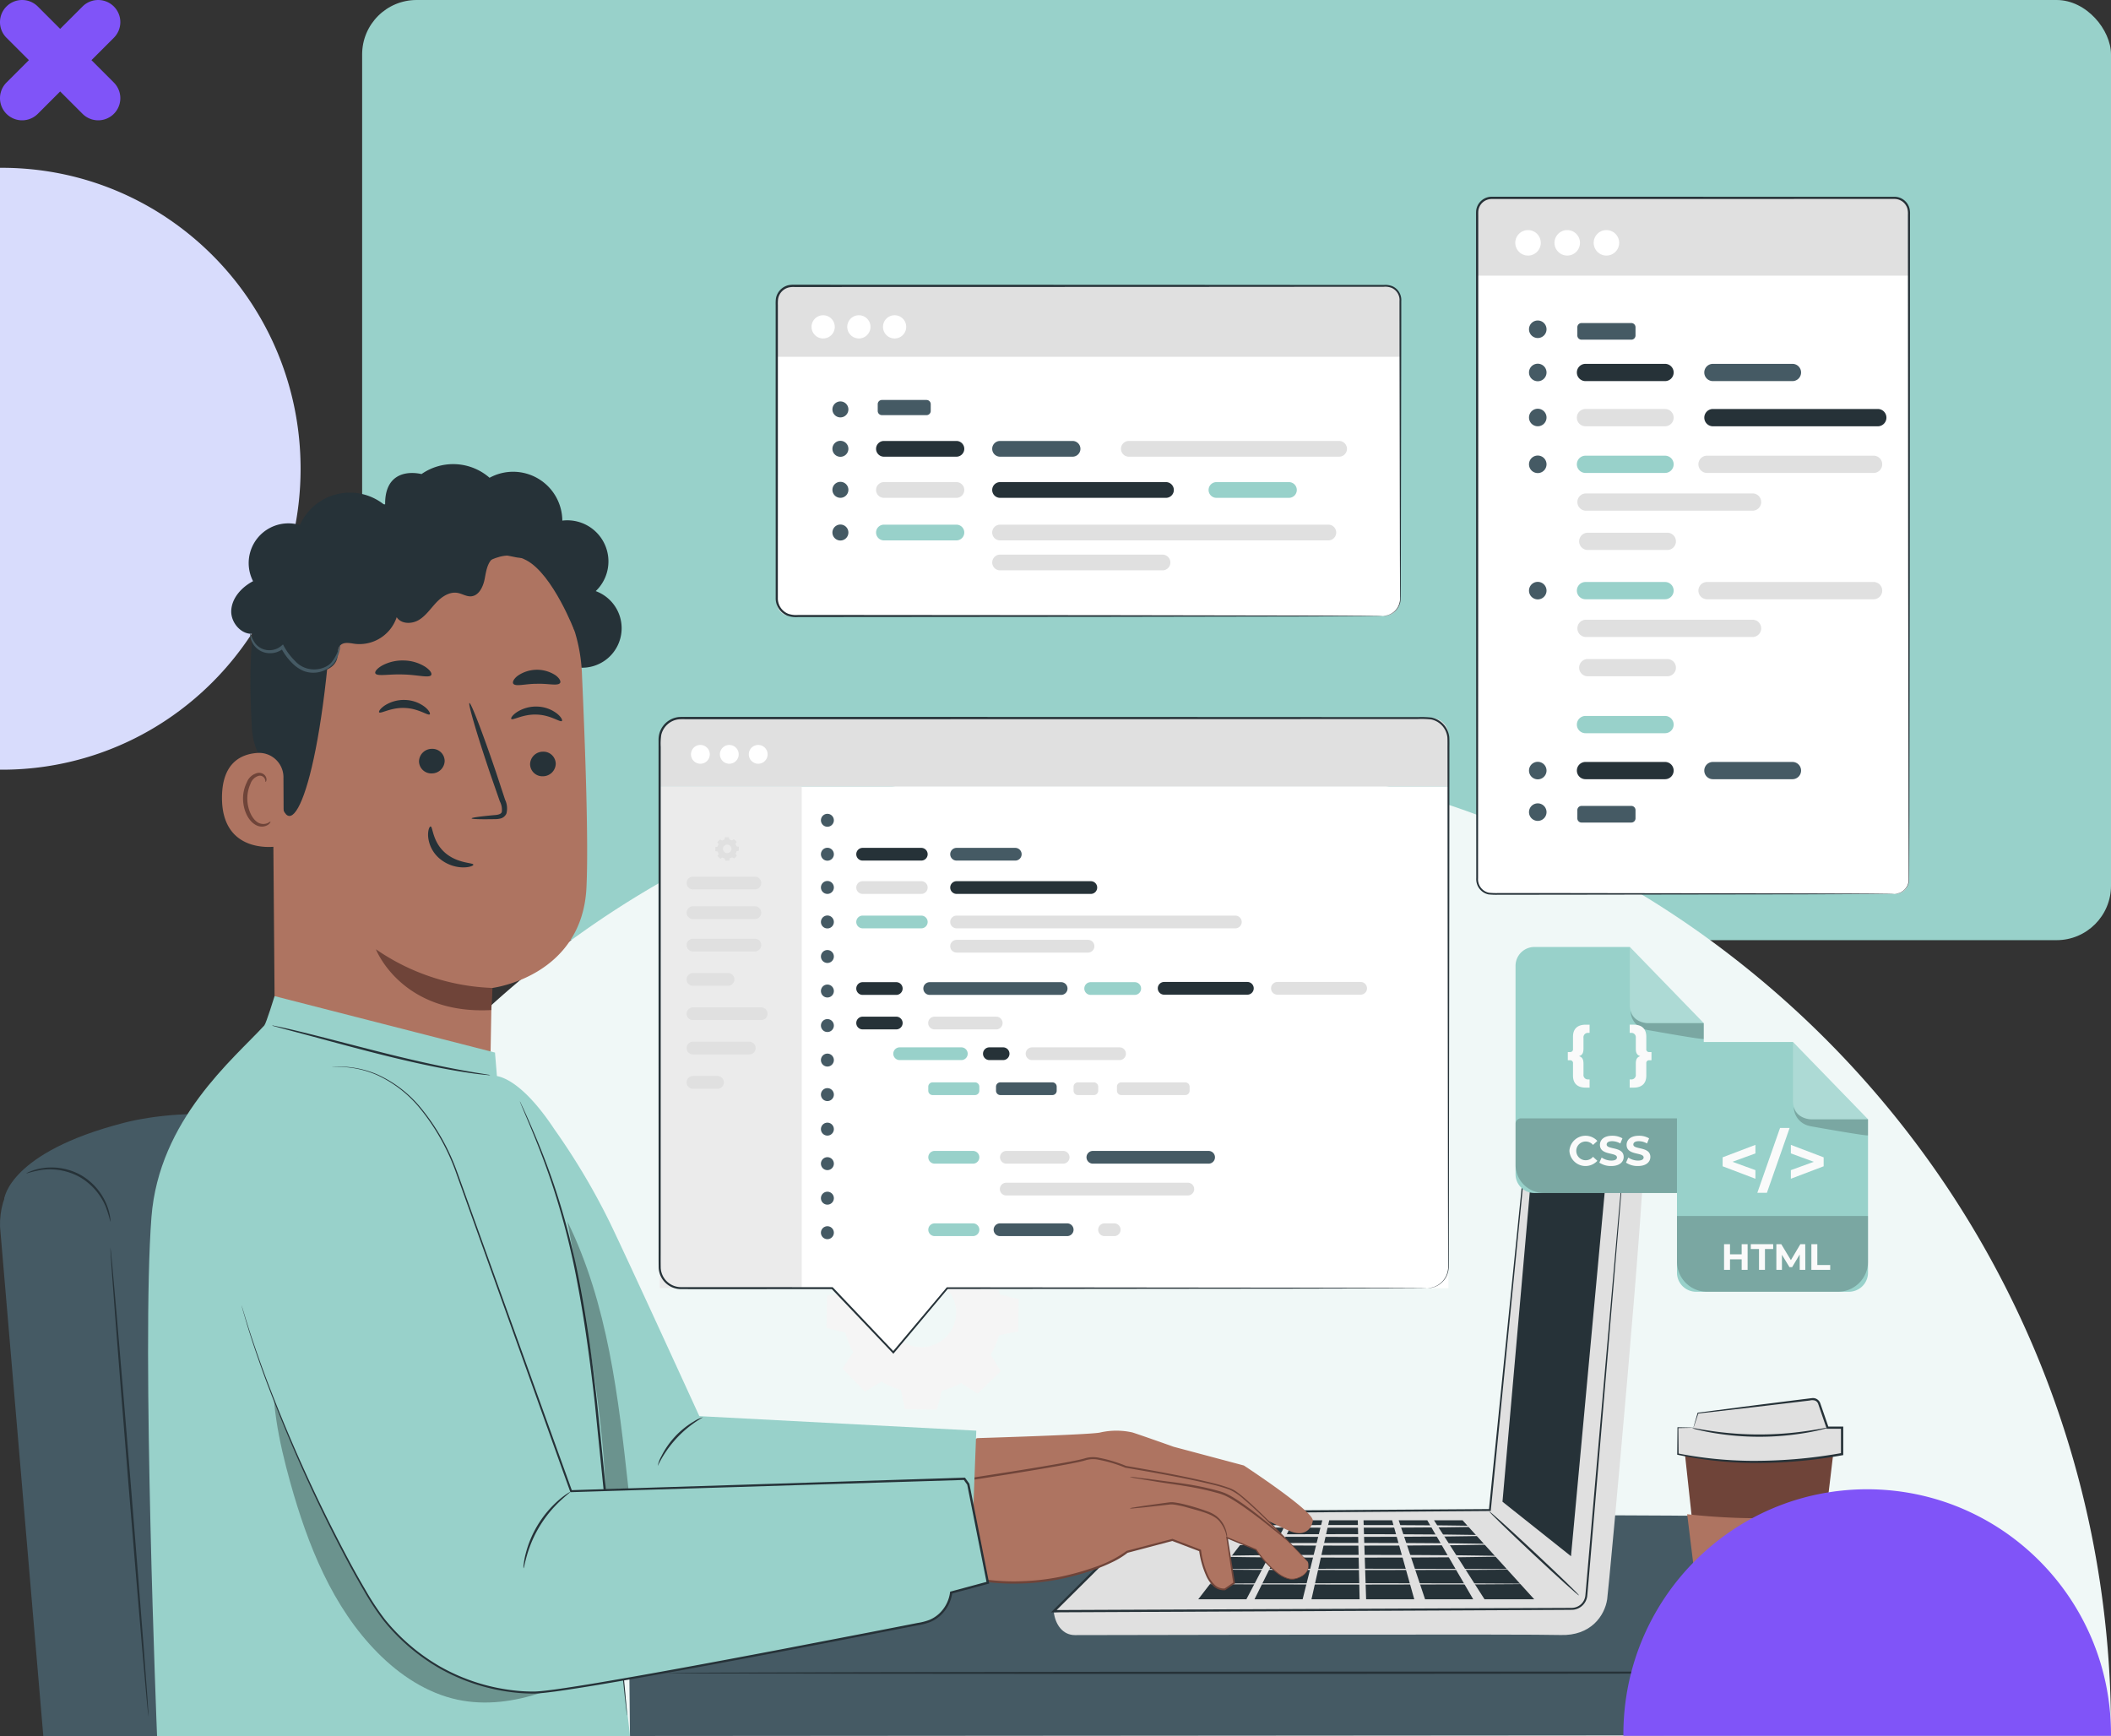 <svg xmlns="http://www.w3.org/2000/svg" xmlns:xlink="http://www.w3.org/1999/xlink" width="504.286" height="414.722" viewBox="0 0 504.286 414.722">
  <rect x="0" y="0" width="504.286" height="414.722" fill="#333333" stroke="none"/>
  <defs>
    <clipPath id="clip-path">
      <rect id="Rectángulo_381839" data-name="Rectángulo 381839" width="484.923" height="367.722" fill="none"/>
    </clipPath>
    <clipPath id="clip-path-8">
      <rect id="Rectángulo_381830" data-name="Rectángulo 381830" width="83.244" height="109.512" fill="none"/>
    </clipPath>
    <clipPath id="clip-path-9">
      <rect id="Rectángulo_381831" data-name="Rectángulo 381831" width="14.559" height="64.004" fill="none"/>
    </clipPath>
    <clipPath id="clip-path-10">
      <rect id="Rectángulo_381832" data-name="Rectángulo 381832" width="44.96" height="17.834" fill="none"/>
    </clipPath>
    <clipPath id="clip-path-11">
      <rect id="Rectángulo_381833" data-name="Rectángulo 381833" width="17.654" height="18.196" fill="none"/>
    </clipPath>
    <clipPath id="clip-path-12">
      <rect id="Rectángulo_381834" data-name="Rectángulo 381834" width="17.471" height="6.746" fill="none"/>
    </clipPath>
    <clipPath id="clip-path-13">
      <rect id="Rectángulo_381835" data-name="Rectángulo 381835" width="45.64" height="18.103" fill="none"/>
    </clipPath>
    <clipPath id="clip-path-14">
      <rect id="Rectángulo_381836" data-name="Rectángulo 381836" width="17.92" height="18.471" fill="none"/>
    </clipPath>
    <clipPath id="clip-path-15">
      <rect id="Rectángulo_381837" data-name="Rectángulo 381837" width="17.735" height="6.849" fill="none"/>
    </clipPath>
  </defs>
  <g id="Grupo_1072478" data-name="Grupo 1072478" transform="translate(-180 -7890)">
    <rect id="web-AdobeStock_200818697" width="417.776" height="224.6" rx="13" transform="translate(266.51 7890)" fill="#98d1ca"/>
    <path id="Sustracción_13" data-name="Sustracción 13" d="M463.579,0H0V1.452A235.715,235.715,0,0,0,4.709,48.406a232.23,232.23,0,0,0,13.5,43.718A233.055,233.055,0,0,0,39.585,131.7a233.692,233.692,0,0,0,28.3,34.471,234.475,234.475,0,0,0,34.3,28.455,231.993,231.993,0,0,0,39.378,21.464,229.446,229.446,0,0,0,43.513,13.567,232.629,232.629,0,0,0,93.426,0,228.98,228.98,0,0,0,43.5-13.567,231.821,231.821,0,0,0,39.374-21.464,234.426,234.426,0,0,0,34.308-28.455,234.594,234.594,0,0,0,28.3-34.471,233.753,233.753,0,0,0,21.369-39.573,232.254,232.254,0,0,0,13.51-43.718,235.85,235.85,0,0,0,4.709-46.954c0-.477,0-.95,0-1.412V0Z" transform="translate(684.286 8304.682) rotate(180)" fill="#f0f8f7"/>
    <g id="Grupo_1071549" data-name="Grupo 1071549" transform="translate(180 7890)">
      <path id="Sustracción_2" data-name="Sustracción 2" d="M143.781,71.808H0v-.451a71.321,71.321,0,0,1,1.462-14.38A70.67,70.67,0,0,1,12.278,31.459,71.915,71.915,0,0,1,57.406,1.45a73.113,73.113,0,0,1,28.974,0,71.783,71.783,0,0,1,25.707,10.737,72.064,72.064,0,0,1,19.419,19.272,70.648,70.648,0,0,1,12.279,39.9c0,.148,0,.294,0,.439v.012Z" transform="translate(71.808 40.09) rotate(90)" fill="#d8dcfc"/>
      <path id="Trazado_818001" data-name="Trazado 818001" d="M325.19,449.693a5.269,5.269,0,0,0,1.548,3.738l5.35,5.348-5.35,5.348a5.287,5.287,0,1,0,7.477,7.477l5.348-5.348,5.348,5.348a5.286,5.286,0,0,0,7.475-7.477l-5.348-5.348,5.348-5.348a5.286,5.286,0,0,0,0-7.475h0a5.287,5.287,0,0,0-7.475,0l-5.348,5.348-5.348-5.348a5.288,5.288,0,0,0-7.477,0h0a5.269,5.269,0,0,0-1.548,3.738Z" transform="translate(-325.19 -444.408)" fill="#8054f8"/>
    </g>
    <g id="Grupo_1072477" data-name="Grupo 1072477" transform="translate(180 7937)">
      <g id="Grupo_1072476" data-name="Grupo 1072476" clip-path="url(#clip-path)">
        <g id="Grupo_1072441" data-name="Grupo 1072441">
          <g id="Grupo_1072440" data-name="Grupo 1072440" clip-path="url(#clip-path)">
            <path id="Trazado_819503" data-name="Trazado 819503" d="M221.739,240.1l3.981-2.412,5.35,5.542-2.551,3.893a18.914,18.914,0,0,1,1.839,4.672l4.522,1.108-.135,7.7-4.558.949a18.893,18.893,0,0,1-2,4.607l2.412,3.98-5.542,5.35-3.893-2.551a18.891,18.891,0,0,1-4.672,1.839l-1.11,4.522-7.7-.135-.949-4.56a18.849,18.849,0,0,1-4.607-2l-3.98,2.413-5.35-5.543,2.551-3.893a18.889,18.889,0,0,1-1.839-4.672l-4.522-1.11.136-7.7,4.557-.949a18.853,18.853,0,0,1,2-4.607l-2.412-3.98,5.542-5.35,3.893,2.551a18.866,18.866,0,0,1,4.673-1.839l1.109-4.522,7.7.135.95,4.558a18.88,18.88,0,0,1,4.6,2m-15.79,10.055a8.264,8.264,0,1,0,11.685.206,8.265,8.265,0,0,0-11.685-.206" transform="translate(8.466 10.455)" fill="#f5f5f5"/>
          </g>
        </g>
        <path id="Trazado_819504" data-name="Trazado 819504" d="M477.953,339l-55.147-37.24-267.2-1.277L143.37,339.563Z" transform="translate(6.422 13.46)" fill="#455a64"/>
        <path id="Trazado_819505" data-name="Trazado 819505" d="M143.9,337.7l.147,14.941,334.435-.243V336.655Z" transform="translate(6.446 15.081)" fill="#455a64"/>
        <g id="Grupo_1072443" data-name="Grupo 1072443">
          <g id="Grupo_1072442" data-name="Grupo 1072442" clip-path="url(#clip-path)">
            <path id="Trazado_819506" data-name="Trazado 819506" d="M151.888,337.585c0,.15,72.217.237,161.281.2,89.095-.043,161.3-.2,161.3-.349s-72.2-.237-161.3-.2c-89.064.043-161.281.2-161.281.349" transform="translate(6.804 15.106)" fill="#263238"/>
          </g>
        </g>
        <g id="Grupo_1072445" data-name="Grupo 1072445">
          <g id="Grupo_1072444" data-name="Grupo 1072444" clip-path="url(#clip-path)">
            <path id="Trazado_819507" data-name="Trazado 819507" d="M437.7,166.54h-96.77a3.2,3.2,0,0,1-3.195-3.195V3.456A3.2,3.2,0,0,1,340.929.261H437.7a3.2,3.2,0,0,1,3.2,3.195V163.345a3.2,3.2,0,0,1-3.2,3.195" transform="translate(15.129 0.012)" fill="#fff"/>
            <path id="Trazado_819508" data-name="Trazado 819508" d="M440.894,18.84H337.734V4.03A3.769,3.769,0,0,1,341.5.26h95.764a3.628,3.628,0,0,1,3.628,3.628Z" transform="translate(15.129 0.012)" fill="#e0e0e0"/>
            <path id="Trazado_819509" data-name="Trazado 819509" d="M437.445,166.552a3.993,3.993,0,0,0,1.33-.3,3.524,3.524,0,0,0,1.321-1.007,3.451,3.451,0,0,0,.754-2.138c-.011-3.56-.029-8.792-.05-15.527-.021-13.495-.05-33-.087-57.107-.017-24.113-.037-52.821-.059-84.7v-1.5a4.836,4.836,0,0,0-.122-1.421A3.211,3.211,0,0,0,438.765.812,3.175,3.175,0,0,0,437.4.527h-4.571l-12.38,0L394.914.539l-53.7.005a3.186,3.186,0,0,0-3.188,2.928C338,4,338.024,4.6,338.017,5.164V12q0,6.814,0,13.535,0,13.439,0,26.462c-.005,17.348-.01,34.082-.016,50.024s-.018,31.088-.025,45.266q0,5.316-.008,10.447,0,2.566,0,5.082a3.292,3.292,0,0,0,2.569,3.454,17.679,17.679,0,0,0,2.407.074l2.429,0,4.784,0,9.254.009,57.1.087,15.525.051,4.037.026c.91.009,1.376.028,1.376.028s-.466.019-1.376.028l-4.037.026-15.525.051-57.1.087-9.254.009-4.784,0-2.429,0a17.737,17.737,0,0,1-2.494-.078,3.686,3.686,0,0,1-2.17-1.386,3.773,3.773,0,0,1-.741-2.479q0-2.517,0-5.082,0-5.129-.007-10.447c-.008-14.178-.017-29.325-.025-45.266s-.01-32.676-.016-50.024q0-13.012,0-26.462,0-6.72,0-13.535,0-3.407,0-6.836c.007-.581-.015-1.121.016-1.737A3.731,3.731,0,0,1,341.219,0l53.7.006,25.535.006,12.38,0H437.4a3.719,3.719,0,0,1,3.617,2.709,5.354,5.354,0,0,1,.141,1.557v1.5c-.022,31.876-.042,60.584-.059,84.7-.037,24.1-.066,43.613-.087,57.107-.022,6.735-.04,11.967-.051,15.527a3.5,3.5,0,0,1-2.164,3.2,3.6,3.6,0,0,1-1,.24c-.232.006-.348,0-.348,0" transform="translate(15.117 0)" fill="#263238"/>
            <path id="Trazado_819510" data-name="Trazado 819510" d="M352.549,10.668A3.044,3.044,0,1,1,349.5,7.625a3.045,3.045,0,0,1,3.045,3.043" transform="translate(15.52 0.342)" fill="#fff"/>
            <path id="Trazado_819511" data-name="Trazado 819511" d="M361.511,10.668a3.043,3.043,0,1,1-3.043-3.043,3.044,3.044,0,0,1,3.043,3.043" transform="translate(15.921 0.342)" fill="#fff"/>
            <path id="Trazado_819512" data-name="Trazado 819512" d="M370.473,10.668a3.044,3.044,0,1,1-3.043-3.043,3.044,3.044,0,0,1,3.043,3.043" transform="translate(16.323 0.342)" fill="#fff"/>
            <path id="Trazado_819513" data-name="Trazado 819513" d="M381.6,42.333h-19a2.061,2.061,0,1,1,0-4.123h19a2.061,2.061,0,0,1,0,4.123" transform="translate(16.151 1.712)" fill="#263238"/>
            <path id="Trazado_819514" data-name="Trazado 819514" d="M381.6,52.66h-19a2.061,2.061,0,1,1,0-4.123h19a2.061,2.061,0,0,1,0,4.123" transform="translate(16.151 2.174)" fill="#e0e0e0"/>
            <path id="Trazado_819515" data-name="Trazado 819515" d="M382.121,80.947h-19a2.061,2.061,0,0,1,0-4.123h19a2.061,2.061,0,1,1,0,4.123" transform="translate(16.174 3.441)" fill="#e0e0e0"/>
            <path id="Trazado_819516" data-name="Trazado 819516" d="M381.6,63.332h-19a2.061,2.061,0,1,1,0-4.123h19a2.061,2.061,0,0,1,0,4.123" transform="translate(16.151 2.652)" fill="#98d1ca"/>
            <path id="Trazado_819517" data-name="Trazado 819517" d="M381.6,122.844h-19a2.061,2.061,0,1,1,0-4.123h19a2.061,2.061,0,0,1,0,4.123" transform="translate(16.151 5.318)" fill="#98d1ca"/>
            <path id="Trazado_819518" data-name="Trazado 819518" d="M410.732,42.333h-19a2.061,2.061,0,0,1,0-4.123h19a2.061,2.061,0,0,1,0,4.123" transform="translate(17.456 1.712)" fill="#455a64"/>
            <path id="Trazado_819519" data-name="Trazado 819519" d="M431.3,52.66H391.558a2.07,2.07,0,0,1,0-4.123H431.3a2.07,2.07,0,0,1,0,4.123" transform="translate(17.456 2.174)" fill="#263238"/>
            <path id="Trazado_819520" data-name="Trazado 819520" d="M430.294,63.332H390.273a2.065,2.065,0,0,1,0-4.123h40.021a2.065,2.065,0,0,1,0,4.123" transform="translate(17.396 2.652)" fill="#e0e0e0"/>
            <path id="Trazado_819521" data-name="Trazado 819521" d="M402.623,71.962H362.6a2.065,2.065,0,0,1,0-4.123h40.02a2.065,2.065,0,0,1,0,4.123" transform="translate(16.156 3.039)" fill="#e0e0e0"/>
            <path id="Trazado_819522" data-name="Trazado 819522" d="M353.782,40.273a2.094,2.094,0,1,1-2.095-2.094,2.094,2.094,0,0,1,2.095,2.094" transform="translate(15.66 1.71)" fill="#455a64"/>
            <path id="Trazado_819523" data-name="Trazado 819523" d="M353.782,30.391a2.094,2.094,0,1,1-2.095-2.094,2.094,2.094,0,0,1,2.095,2.094" transform="translate(15.66 1.268)" fill="#455a64"/>
            <path id="Trazado_819524" data-name="Trazado 819524" d="M353.782,50.569a2.094,2.094,0,1,1-2.095-2.094,2.094,2.094,0,0,1,2.095,2.094" transform="translate(15.66 2.171)" fill="#455a64"/>
            <path id="Trazado_819525" data-name="Trazado 819525" d="M353.782,61.272a2.094,2.094,0,1,1-2.095-2.094,2.094,2.094,0,0,1,2.095,2.094" transform="translate(15.66 2.651)" fill="#455a64"/>
            <path id="Trazado_819526" data-name="Trazado 819526" d="M382.121,109.828h-19a2.061,2.061,0,0,1,0-4.123h19a2.061,2.061,0,1,1,0,4.123" transform="translate(16.174 4.735)" fill="#e0e0e0"/>
            <path id="Trazado_819527" data-name="Trazado 819527" d="M381.6,92.213h-19a2.061,2.061,0,1,1,0-4.123h19a2.061,2.061,0,0,1,0,4.123" transform="translate(16.151 3.946)" fill="#98d1ca"/>
            <path id="Trazado_819528" data-name="Trazado 819528" d="M430.294,92.213H390.273a2.065,2.065,0,0,1,0-4.123h40.021a2.065,2.065,0,0,1,0,4.123" transform="translate(17.396 3.946)" fill="#e0e0e0"/>
            <path id="Trazado_819529" data-name="Trazado 819529" d="M402.623,100.843H362.6a2.065,2.065,0,0,1,0-4.123h40.02a2.065,2.065,0,0,1,0,4.123" transform="translate(16.156 4.333)" fill="#e0e0e0"/>
            <path id="Trazado_819530" data-name="Trazado 819530" d="M353.782,90.154a2.094,2.094,0,1,1-2.095-2.094,2.094,2.094,0,0,1,2.095,2.094" transform="translate(15.66 3.945)" fill="#455a64"/>
            <path id="Trazado_819531" data-name="Trazado 819531" d="M373.544,32.854H361.65a1,1,0,0,1-1-1V29.879a1,1,0,0,1,1-1h11.894a1,1,0,0,1,1,1v1.975a1,1,0,0,1-1,1" transform="translate(16.155 1.294)" fill="#455a64"/>
            <path id="Trazado_819532" data-name="Trazado 819532" d="M381.6,133.36h-19a2.061,2.061,0,1,1,0-4.123h19a2.061,2.061,0,0,1,0,4.123" transform="translate(16.151 5.789)" fill="#263238"/>
            <path id="Trazado_819533" data-name="Trazado 819533" d="M410.732,133.36h-19a2.061,2.061,0,0,1,0-4.123h19a2.061,2.061,0,0,1,0,4.123" transform="translate(17.456 5.789)" fill="#455a64"/>
            <path id="Trazado_819534" data-name="Trazado 819534" d="M353.782,131.3a2.094,2.094,0,1,1-2.095-2.094,2.094,2.094,0,0,1,2.095,2.094" transform="translate(15.66 5.788)" fill="#455a64"/>
            <path id="Trazado_819535" data-name="Trazado 819535" d="M353.782,140.8a2.094,2.094,0,1,1-2.095-2.094,2.094,2.094,0,0,1,2.095,2.094" transform="translate(15.66 6.214)" fill="#455a64"/>
            <path id="Trazado_819536" data-name="Trazado 819536" d="M373.544,143.266H361.65a1,1,0,0,1-1-1v-1.975a1,1,0,0,1,1-1h11.894a1,1,0,0,1,1,1v1.974a1,1,0,0,1-1,1" transform="translate(16.155 6.24)" fill="#455a64"/>
            <rect id="Rectángulo_381825" data-name="Rectángulo 381825" width="188.429" height="119.861" transform="translate(157.576 140.885)" fill="#fff"/>
            <rect id="Rectángulo_381826" data-name="Rectángulo 381826" width="33.937" height="119.861" transform="translate(157.576 140.885)" fill="#ebebeb"/>
            <path id="Trazado_819537" data-name="Trazado 819537" d="M165.164,147.261a2.354,2.354,0,0,1,.565-.246l.116-.559.946-.017.136.555a2.334,2.334,0,0,1,.573.226l.479-.313.679.657-.3.488a2.313,2.313,0,0,1,.246.565l.559.116.017.946-.555.136a2.315,2.315,0,0,1-.226.574l.313.477-.656.679-.489-.3a2.312,2.312,0,0,1-.565.246l-.116.559-.945.017-.137-.555a2.254,2.254,0,0,1-.573-.226l-.477.313-.68-.656.3-.489a2.313,2.313,0,0,1-.246-.565l-.559-.116-.017-.945.555-.136a2.325,2.325,0,0,1,.226-.574l-.313-.477.657-.68Zm.5,1.259a1.014,1.014,0,1,0,1.433-.025,1.014,1.014,0,0,0-1.433.025" transform="translate(7.326 6.56)" fill="#e0e0e0"/>
            <path id="Trazado_819538" data-name="Trazado 819538" d="M173.3,172.7H158.505a1.52,1.52,0,1,1,0-3.04H173.3a1.52,1.52,0,1,1,0,3.04" transform="translate(7.032 7.6)" fill="#e0e0e0"/>
            <path id="Trazado_819539" data-name="Trazado 819539" d="M173.3,165.287H158.505a1.52,1.52,0,1,1,0-3.04H173.3a1.52,1.52,0,1,1,0,3.04" transform="translate(7.032 7.268)" fill="#e0e0e0"/>
            <path id="Trazado_819540" data-name="Trazado 819540" d="M173.3,158.506H158.505a1.52,1.52,0,1,1,0-3.04H173.3a1.52,1.52,0,1,1,0,3.04" transform="translate(7.032 6.964)" fill="#e0e0e0"/>
            <path id="Trazado_819541" data-name="Trazado 819541" d="M211.309,151.924H197.3a1.52,1.52,0,1,1,0-3.04h14.013a1.52,1.52,0,0,1,0,3.04" transform="translate(8.77 6.669)" fill="#263238"/>
            <path id="Trazado_819542" data-name="Trazado 819542" d="M211.309,159.541H197.3a1.52,1.52,0,1,1,0-3.04h14.013a1.52,1.52,0,1,1,0,3.04" transform="translate(8.77 7.011)" fill="#e0e0e0"/>
            <path id="Trazado_819543" data-name="Trazado 819543" d="M211.309,167.413H197.3a1.52,1.52,0,1,1,0-3.04h14.013a1.52,1.52,0,0,1,0,3.04" transform="translate(8.77 7.363)" fill="#98d1ca"/>
            <path id="Trazado_819544" data-name="Trazado 819544" d="M205.332,182.632H197.3a1.52,1.52,0,1,1,0-3.04h8.036a1.52,1.52,0,1,1,0,3.04" transform="translate(8.77 8.045)" fill="#263238"/>
            <path id="Trazado_819545" data-name="Trazado 819545" d="M205.332,190.52H197.3a1.52,1.52,0,1,1,0-3.04h8.036a1.52,1.52,0,1,1,0,3.04" transform="translate(8.77 8.398)" fill="#263238"/>
            <path id="Trazado_819546" data-name="Trazado 819546" d="M228.476,190.52H213.742a1.52,1.52,0,1,1,0-3.04h14.734a1.52,1.52,0,0,1,0,3.04" transform="translate(9.507 8.398)" fill="#e0e0e0"/>
            <path id="Trazado_819547" data-name="Trazado 819547" d="M220.5,197.536H205.766a1.52,1.52,0,1,1,0-3.04H220.5a1.52,1.52,0,0,1,0,3.04" transform="translate(9.149 8.713)" fill="#98d1ca"/>
            <path id="Trazado_819548" data-name="Trazado 819548" d="M223.4,205.537h-10.12a1.038,1.038,0,0,1-1.038-1.037v-.965a1.038,1.038,0,0,1,1.038-1.037H223.4a1.038,1.038,0,0,1,1.039,1.037v.964a1.038,1.038,0,0,1-1.039,1.039" transform="translate(9.508 9.071)" fill="#98d1ca"/>
            <path id="Trazado_819549" data-name="Trazado 819549" d="M222.923,221.219h-9.156a1.52,1.52,0,1,1,0-3.04h9.156a1.52,1.52,0,0,1,0,3.04" transform="translate(9.508 9.773)" fill="#98d1ca"/>
            <path id="Trazado_819550" data-name="Trazado 819550" d="M222.923,237.783h-9.156a1.52,1.52,0,1,1,0-3.04h9.156a1.52,1.52,0,0,1,0,3.04" transform="translate(9.508 10.515)" fill="#98d1ca"/>
            <path id="Trazado_819551" data-name="Trazado 819551" d="M244.759,237.783h-16.05a1.52,1.52,0,0,1,0-3.04h16.05a1.52,1.52,0,0,1,0,3.04" transform="translate(10.177 10.515)" fill="#455a64"/>
            <path id="Trazado_819552" data-name="Trazado 819552" d="M254.922,237.783H252.61a1.52,1.52,0,0,1,0-3.04h2.312a1.52,1.52,0,1,1,0,3.04" transform="translate(11.248 10.515)" fill="#e0e0e0"/>
            <path id="Trazado_819553" data-name="Trazado 819553" d="M243.732,221.219H230.168a1.52,1.52,0,1,1,0-3.04h13.564a1.52,1.52,0,0,1,0,3.04" transform="translate(10.242 9.773)" fill="#e0e0e0"/>
            <path id="Trazado_819554" data-name="Trazado 819554" d="M273.475,228.49H230.168a1.52,1.52,0,1,1,0-3.039h43.307a1.52,1.52,0,1,1,0,3.039" transform="translate(10.242 10.099)" fill="#e0e0e0"/>
            <path id="Trazado_819555" data-name="Trazado 819555" d="M277.592,221.219H249.942a1.52,1.52,0,0,1,0-3.04h27.649a1.52,1.52,0,0,1,0,3.04" transform="translate(11.128 9.773)" fill="#455a64"/>
            <path id="Trazado_819556" data-name="Trazado 819556" d="M241.19,205.537H228.771a1.038,1.038,0,0,1-1.039-1.037v-.965a1.038,1.038,0,0,1,1.039-1.037H241.19a1.037,1.037,0,0,1,1.037,1.037v.965a1.037,1.037,0,0,1-1.037,1.037" transform="translate(10.201 9.071)" fill="#455a64"/>
            <path id="Trazado_819557" data-name="Trazado 819557" d="M250.31,205.537H246.5a1.038,1.038,0,0,1-1.037-1.037v-.965A1.038,1.038,0,0,1,246.5,202.5h3.811a1.037,1.037,0,0,1,1.037,1.037v.965a1.037,1.037,0,0,1-1.037,1.037" transform="translate(10.996 9.071)" fill="#e0e0e0"/>
            <path id="Trazado_819558" data-name="Trazado 819558" d="M271.706,205.537H256.418a1.037,1.037,0,0,1-1.037-1.037v-.965a1.037,1.037,0,0,1,1.037-1.037h15.287a1.037,1.037,0,0,1,1.037,1.037v.965a1.037,1.037,0,0,1-1.037,1.037" transform="translate(11.44 9.071)" fill="#e0e0e0"/>
            <path id="Trazado_819559" data-name="Trazado 819559" d="M229.561,197.536h-3.283a1.52,1.52,0,1,1,0-3.04h3.283a1.52,1.52,0,0,1,0,3.04" transform="translate(10.068 8.713)" fill="#263238"/>
            <path id="Trazado_819560" data-name="Trazado 819560" d="M256.938,197.536h-20.9a1.52,1.52,0,0,1,0-3.04h20.9a1.52,1.52,0,0,1,0,3.04" transform="translate(10.505 8.713)" fill="#e0e0e0"/>
            <path id="Trazado_819561" data-name="Trazado 819561" d="M232.8,151.924H218.783a1.52,1.52,0,1,1,0-3.04H232.8a1.52,1.52,0,1,1,0,3.04" transform="translate(9.732 6.669)" fill="#455a64"/>
            <path id="Trazado_819562" data-name="Trazado 819562" d="M250.851,159.541H218.783a1.52,1.52,0,1,1,0-3.04h32.068a1.52,1.52,0,1,1,0,3.04" transform="translate(9.732 7.011)" fill="#263238"/>
            <path id="Trazado_819563" data-name="Trazado 819563" d="M285.376,167.413H218.783a1.52,1.52,0,1,1,0-3.04h66.593a1.52,1.52,0,0,1,0,3.04" transform="translate(9.732 7.363)" fill="#e0e0e0"/>
            <path id="Trazado_819564" data-name="Trazado 819564" d="M250.182,172.957h-31.4a1.52,1.52,0,1,1,0-3.04h31.4a1.52,1.52,0,1,1,0,3.04" transform="translate(9.732 7.611)" fill="#e0e0e0"/>
            <path id="Trazado_819565" data-name="Trazado 819565" d="M244.035,182.632h-31.4a1.52,1.52,0,1,1,0-3.04h31.4a1.52,1.52,0,0,1,0,3.04" transform="translate(9.457 8.045)" fill="#455a64"/>
            <path id="Trazado_819566" data-name="Trazado 819566" d="M259.964,182.632H249.439a1.52,1.52,0,0,1,0-3.04h10.525a1.52,1.52,0,1,1,0,3.04" transform="translate(11.106 8.045)" fill="#98d1ca"/>
            <path id="Trazado_819567" data-name="Trazado 819567" d="M286.121,182.584H266.239a1.52,1.52,0,1,1,0-3.04h19.881a1.52,1.52,0,1,1,0,3.04" transform="translate(11.858 8.043)" fill="#263238"/>
            <path id="Trazado_819568" data-name="Trazado 819568" d="M312.017,182.584h-19.88a1.52,1.52,0,1,1,0-3.04h19.88a1.52,1.52,0,0,1,0,3.04" transform="translate(13.018 8.043)" fill="#e0e0e0"/>
            <path id="Trazado_819569" data-name="Trazado 819569" d="M166.892,180.548h-8.387a1.52,1.52,0,0,1,0-3.04h8.387a1.52,1.52,0,1,1,0,3.04" transform="translate(7.032 7.952)" fill="#e0e0e0"/>
            <path id="Trazado_819570" data-name="Trazado 819570" d="M164.381,204.09H158.5a1.52,1.52,0,0,1,0-3.04h5.877a1.52,1.52,0,0,1,0,3.04" transform="translate(7.032 9.006)" fill="#e0e0e0"/>
            <path id="Trazado_819571" data-name="Trazado 819571" d="M174.819,188.4H158.5a1.52,1.52,0,0,1,0-3.04h16.314a1.52,1.52,0,0,1,0,3.04" transform="translate(7.032 8.303)" fill="#e0e0e0"/>
            <path id="Trazado_819572" data-name="Trazado 819572" d="M171.957,196.243H158.505a1.52,1.52,0,0,1,0-3.04h13.452a1.52,1.52,0,0,1,0,3.04" transform="translate(7.032 8.655)" fill="#e0e0e0"/>
            <path id="Trazado_819573" data-name="Trazado 819573" d="M190.789,150.405a1.544,1.544,0,1,1-1.544-1.544,1.545,1.545,0,0,1,1.544,1.544" transform="translate(8.408 6.668)" fill="#455a64"/>
            <path id="Trazado_819574" data-name="Trazado 819574" d="M190.789,142.642a1.544,1.544,0,1,1-1.544-1.544,1.545,1.545,0,0,1,1.544,1.544" transform="translate(8.408 6.321)" fill="#455a64"/>
            <path id="Trazado_819575" data-name="Trazado 819575" d="M190.789,158a1.544,1.544,0,1,1-1.544-1.544A1.545,1.545,0,0,1,190.789,158" transform="translate(8.408 7.008)" fill="#455a64"/>
            <path id="Trazado_819576" data-name="Trazado 819576" d="M190.789,165.893a1.544,1.544,0,1,1-1.544-1.543,1.545,1.545,0,0,1,1.544,1.543" transform="translate(8.408 7.362)" fill="#455a64"/>
            <path id="Trazado_819577" data-name="Trazado 819577" d="M190.789,173.788a1.544,1.544,0,1,1-1.544-1.544,1.545,1.545,0,0,1,1.544,1.544" transform="translate(8.408 7.716)" fill="#455a64"/>
            <path id="Trazado_819578" data-name="Trazado 819578" d="M190.789,181.683a1.544,1.544,0,1,1-1.544-1.544,1.545,1.545,0,0,1,1.544,1.544" transform="translate(8.408 8.069)" fill="#455a64"/>
            <path id="Trazado_819579" data-name="Trazado 819579" d="M190.789,189.577a1.544,1.544,0,1,1-1.544-1.544,1.545,1.545,0,0,1,1.544,1.544" transform="translate(8.408 8.423)" fill="#455a64"/>
            <path id="Trazado_819580" data-name="Trazado 819580" d="M190.789,197.472a1.544,1.544,0,1,1-1.544-1.544,1.545,1.545,0,0,1,1.544,1.544" transform="translate(8.408 8.777)" fill="#455a64"/>
            <path id="Trazado_819581" data-name="Trazado 819581" d="M190.789,205.366a1.544,1.544,0,1,1-1.544-1.544,1.545,1.545,0,0,1,1.544,1.544" transform="translate(8.408 9.13)" fill="#455a64"/>
            <path id="Trazado_819582" data-name="Trazado 819582" d="M190.789,213.261a1.544,1.544,0,1,1-1.544-1.544,1.545,1.545,0,0,1,1.544,1.544" transform="translate(8.408 9.484)" fill="#455a64"/>
            <path id="Trazado_819583" data-name="Trazado 819583" d="M190.789,221.155a1.544,1.544,0,1,1-1.544-1.544,1.545,1.545,0,0,1,1.544,1.544" transform="translate(8.408 9.838)" fill="#455a64"/>
            <path id="Trazado_819584" data-name="Trazado 819584" d="M190.789,229.05a1.544,1.544,0,1,1-1.544-1.544,1.545,1.545,0,0,1,1.544,1.544" transform="translate(8.408 10.191)" fill="#455a64"/>
            <path id="Trazado_819585" data-name="Trazado 819585" d="M190.789,236.944a1.544,1.544,0,1,1-1.544-1.544,1.545,1.545,0,0,1,1.544,1.544" transform="translate(8.408 10.545)" fill="#455a64"/>
            <path id="Trazado_819586" data-name="Trazado 819586" d="M335.242,119.2H156.465a5.645,5.645,0,0,0-5.645,5.645v10.7H339.249V123.21a4.007,4.007,0,0,0-4.007-4.007" transform="translate(6.756 5.34)" fill="#e0e0e0"/>
            <path id="Trazado_819587" data-name="Trazado 819587" d="M162.48,127.593a2.245,2.245,0,1,1-2.244-2.243,2.244,2.244,0,0,1,2.244,2.243" transform="translate(7.077 5.615)" fill="#fff"/>
            <path id="Trazado_819588" data-name="Trazado 819588" d="M169.091,127.593a2.245,2.245,0,1,1-2.244-2.243,2.244,2.244,0,0,1,2.244,2.243" transform="translate(7.373 5.615)" fill="#fff"/>
            <path id="Trazado_819589" data-name="Trazado 819589" d="M175.7,127.593a2.245,2.245,0,1,1-2.244-2.243,2.244,2.244,0,0,1,2.244,2.243" transform="translate(7.67 5.615)" fill="#fff"/>
            <path id="Trazado_819590" data-name="Trazado 819590" d="M189.179,247.777,205.106,265l14.458-17.218Z" transform="translate(8.474 11.099)" fill="#fff"/>
            <path id="Trazado_819591" data-name="Trazado 819591" d="M334.15,255.418a5.993,5.993,0,0,0,1.649-.306,5.1,5.1,0,0,0,3.22-3.457,5.568,5.568,0,0,0,.18-1.7q0-.914-.006-1.922-.006-2.017-.013-4.408c-.007-3.187-.016-6.862-.025-11-.021-16.561-.05-40.511-.087-70.1q-.008-11.1-.018-23.229,0-6.059-.008-12.357c-.014-1.039.028-2.128-.031-3.139a4.907,4.907,0,0,0-3.853-4.254,22.134,22.134,0,0,0-3.2-.1l-55.562.025-61.4.016-32.474,0h-25c-.69.01-1.431-.025-2.078.024a4.791,4.791,0,0,0-1.888.6,4.869,4.869,0,0,0-2.331,3.111,14.693,14.693,0,0,0-.13,2.878v2.944q0,2.942,0,5.87v11.66q0,11.6,0,22.972c0,15.15-.005,29.957-.008,44.341q0,10.789-.005,21.248,0,5.227,0,10.365c.006,1.705-.017,3.433.014,5.1a4.851,4.851,0,0,0,4.721,4.561l2.5.007,4.972,0,9.8,0,18.968.008h.1l.068.072,14.586,15.356-.327.01,12.9-15.34.062-.073h.1l83.761.091,22.863.055,5.956.029c1.343.009,2.031.03,2.031.03s-.689.021-2.031.03l-5.956.029-22.863.055-83.761.091.158-.073q-6.2,7.386-12.877,15.356l-.158.188-.17-.178-14.6-15.34.167.072-18.968.008-9.8,0-4.972,0-2.511-.005a5.347,5.347,0,0,1-5.209-5.025c-.033-1.727-.01-3.411-.018-5.13q0-5.139,0-10.365,0-10.455-.006-21.248c0-14.384-.005-29.192-.008-44.341q0-11.364,0-22.972V124.63a6.264,6.264,0,0,1,.144-1.527,5.411,5.411,0,0,1,2.593-3.461,5.323,5.323,0,0,1,2.1-.671c.755-.054,1.419-.015,2.132-.027h25l32.474,0,61.4.016,55.562.025a21.805,21.805,0,0,1,3.287.117,5.354,5.354,0,0,1,4.2,4.645c.064,1.1.017,2.126.03,3.186q0,6.3-.008,12.357-.009,12.116-.018,23.229c-.037,29.593-.066,53.543-.087,70.1-.008,4.137-.018,7.813-.024,11q-.008,2.39-.014,4.408,0,1.009-.006,1.922a5.685,5.685,0,0,1-.2,1.728,5.1,5.1,0,0,1-1.513,2.431,5.053,5.053,0,0,1-3.035,1.3c-.283.009-.426.007-.426.007" transform="translate(6.744 5.328)" fill="#263238"/>
            <path id="Trazado_819592" data-name="Trazado 819592" d="M322.605,99.248H180.9a3.311,3.311,0,0,1-3.311-3.311V23.694a3.311,3.311,0,0,1,3.311-3.311H323.253a3.311,3.311,0,0,1,3.311,3.311v71.6a3.958,3.958,0,0,1-3.959,3.959" transform="translate(7.955 0.913)" fill="#fff"/>
            <path id="Trazado_819593" data-name="Trazado 819593" d="M326.564,37.318H177.594V24.011a3.629,3.629,0,0,1,3.629-3.629H322.936a3.629,3.629,0,0,1,3.629,3.629Z" transform="translate(7.955 0.913)" fill="#e0e0e0"/>
            <path id="Trazado_819594" data-name="Trazado 819594" d="M322.385,99.26a6.117,6.117,0,0,0,1.137-.189,4.193,4.193,0,0,0,2.527-2.085,4.576,4.576,0,0,0,.459-2.4q0-1.385-.013-3.026c-.007-2.189-.016-4.712-.025-7.551-.02-11.374-.05-27.81-.087-48.119q0-3.81-.008-7.8,0-2,0-4.031A3.181,3.181,0,0,0,324.56,20.9a4.039,4.039,0,0,0-1.956-.29l-2.111,0-4.282,0-8.8.007-38.138.025-87.387.022a5.626,5.626,0,0,0-1.381.1,3.409,3.409,0,0,0-2.579,2.779,9.954,9.954,0,0,0-.047,1.4v4.316q0,5.742,0,11.4,0,11.323,0,22.3t-.006,21.52q0,5.274,0,10.434a3.963,3.963,0,0,0,2.458,3.807,5.779,5.779,0,0,0,2.407.29h2.526l71.372.059,48.116.087,13.082.05,3.4.027c.766.009,1.159.028,1.159.028s-.393.019-1.159.028l-3.4.026-13.082.051-48.116.087-71.372.059h-2.526a6.268,6.268,0,0,1-2.6-.325,4.476,4.476,0,0,1-2.779-4.276q0-5.159,0-10.434,0-10.547-.007-21.52t0-22.3q0-5.662,0-11.4V24.939a10.453,10.453,0,0,1,.053-1.484,3.957,3.957,0,0,1,2.991-3.223,6.2,6.2,0,0,1,1.507-.11l87.387.022,38.138.025,8.8.007,4.282,0,2.111,0a4.464,4.464,0,0,1,2.132.332,3.6,3.6,0,0,1,2.045,3.543q0,2.037,0,4.031,0,3.987-.008,7.8c-.037,20.309-.067,36.745-.087,48.119-.009,2.839-.018,5.362-.025,7.551q-.006,1.639-.013,3.026a6.679,6.679,0,0,1-.091,1.326,4.486,4.486,0,0,1-.409,1.129,4.213,4.213,0,0,1-2.609,2.088,3.446,3.446,0,0,1-1.151.136" transform="translate(7.944 0.901)" fill="#263238"/>
            <path id="Trazado_819595" data-name="Trazado 819595" d="M191.1,29.87a2.774,2.774,0,1,1-2.775-2.774A2.775,2.775,0,0,1,191.1,29.87" transform="translate(8.312 1.214)" fill="#fff"/>
            <path id="Trazado_819596" data-name="Trazado 819596" d="M199.268,29.87a2.774,2.774,0,1,1-2.774-2.774,2.774,2.774,0,0,1,2.774,2.774" transform="translate(8.678 1.214)" fill="#fff"/>
            <path id="Trazado_819597" data-name="Trazado 819597" d="M207.438,29.87a2.774,2.774,0,1,1-2.774-2.774,2.774,2.774,0,0,1,2.774,2.774" transform="translate(9.044 1.214)" fill="#fff"/>
            <path id="Trazado_819598" data-name="Trazado 819598" d="M219.5,59.6H202.185a1.879,1.879,0,0,1,0-3.758H219.5a1.879,1.879,0,0,1,0,3.758" transform="translate(8.973 2.501)" fill="#263238"/>
            <path id="Trazado_819599" data-name="Trazado 819599" d="M219.5,69.01H202.185a1.879,1.879,0,0,1,0-3.758H219.5a1.879,1.879,0,0,1,0,3.758" transform="translate(8.973 2.923)" fill="#e0e0e0"/>
            <path id="Trazado_819600" data-name="Trazado 819600" d="M308.41,59.6h-50.23a1.879,1.879,0,0,1,0-3.758h50.23a1.879,1.879,0,0,1,0,3.758" transform="translate(11.481 2.501)" fill="#e0e0e0"/>
            <path id="Trazado_819601" data-name="Trazado 819601" d="M219.5,78.738H202.185a1.879,1.879,0,0,1,0-3.758H219.5a1.879,1.879,0,0,1,0,3.758" transform="translate(8.973 3.359)" fill="#98d1ca"/>
            <path id="Trazado_819602" data-name="Trazado 819602" d="M295.53,69.01H278.213a1.879,1.879,0,1,1,0-3.758H295.53a1.879,1.879,0,0,1,0,3.758" transform="translate(12.378 2.923)" fill="#98d1ca"/>
            <path id="Trazado_819603" data-name="Trazado 819603" d="M246.056,59.6H228.739a1.879,1.879,0,0,1,0-3.758h17.317a1.879,1.879,0,0,1,0,3.758" transform="translate(10.162 2.501)" fill="#455a64"/>
            <path id="Trazado_819604" data-name="Trazado 819604" d="M268.37,69.01H228.739a1.879,1.879,0,0,1,0-3.758H268.37a1.879,1.879,0,0,1,0,3.758" transform="translate(10.162 2.923)" fill="#263238"/>
            <path id="Trazado_819605" data-name="Trazado 819605" d="M307.242,78.738H228.654a1.881,1.881,0,0,1,0-3.758h78.588a1.881,1.881,0,0,1,0,3.758" transform="translate(10.162 3.359)" fill="#e0e0e0"/>
            <path id="Trazado_819606" data-name="Trazado 819606" d="M267.544,85.59h-38.8a1.879,1.879,0,1,1,0-3.758h38.8a1.879,1.879,0,0,1,0,3.758" transform="translate(10.162 3.666)" fill="#e0e0e0"/>
            <path id="Trazado_819607" data-name="Trazado 819607" d="M194.143,57.719a1.908,1.908,0,1,1-1.909-1.909,1.909,1.909,0,0,1,1.909,1.909" transform="translate(8.526 2.5)" fill="#455a64"/>
            <path id="Trazado_819608" data-name="Trazado 819608" d="M194.143,48.711a1.908,1.908,0,1,1-1.909-1.909,1.909,1.909,0,0,1,1.909,1.909" transform="translate(8.526 2.097)" fill="#455a64"/>
            <path id="Trazado_819609" data-name="Trazado 819609" d="M194.143,67.1a1.908,1.908,0,1,1-1.909-1.909,1.909,1.909,0,0,1,1.909,1.909" transform="translate(8.526 2.92)" fill="#455a64"/>
            <path id="Trazado_819610" data-name="Trazado 819610" d="M194.143,76.861a1.908,1.908,0,1,1-1.909-1.909,1.909,1.909,0,0,1,1.909,1.909" transform="translate(8.526 3.358)" fill="#455a64"/>
            <path id="Trazado_819611" data-name="Trazado 819611" d="M212.348,50.093H201.684a1,1,0,0,1-1-1V47.47a1,1,0,0,1,1-1h10.664a1,1,0,0,1,1,1v1.623a1,1,0,0,1-1,1" transform="translate(8.99 2.082)" fill="#455a64"/>
          </g>
        </g>
        <g id="Grupo_1072447" data-name="Grupo 1072447">
          <g id="Grupo_1072446" data-name="Grupo 1072446" clip-path="url(#clip-path)">
            <path id="Trazado_819612" data-name="Trazado 819612" d="M390.179,333c8.715,3.795,17.112,4.144,25.093,0l5.826-48.826H384.89Z" transform="translate(17.241 12.73)" fill="#6f4439"/>
            <path id="Trazado_819613" data-name="Trazado 819613" d="M387.343,281.752l1.09-3.486,27.273-3.33a1.584,1.584,0,0,1,1.692,1.057l1.98,5.759h3.486v6.32c-13.7,2.413-26.808,2.556-39.226,0v-6.32Z" transform="translate(17.185 12.315)" fill="#e0e0e0"/>
            <path id="Trazado_819614" data-name="Trazado 819614" d="M387.35,281.764a1.275,1.275,0,0,0-.255-.022l-.719-.025-2.731-.056-.1,0v.106c-.016,1.63-.037,3.763-.061,6.32v.132l.132.028a91.435,91.435,0,0,0,16.837,1.925,115.315,115.315,0,0,0,22.317-1.792l.151-.025.226-.038v-.23c0-2.146,0-4.26,0-6.32v-.27h-.27l-3.486,0,.252.18q-1-2.893-1.951-5.646a1.881,1.881,0,0,0-1.06-1.2,1.853,1.853,0,0,0-.809-.142c-.273.022-.48.056-.722.084l-2.756.344-10.016,1.26-13.895,1.8-.067.008-.019.063q-.478,1.647-.75,2.588l-.187.682a1.293,1.293,0,0,0-.054.247.777.777,0,0,0,.087-.2c.063-.176.137-.389.23-.651l.87-2.6-.085.071,13.921-1.593L412.4,275.6l2.758-.33a2.284,2.284,0,0,1,1.269.028,1.359,1.359,0,0,1,.773.9l1.934,5.652.062.18h.19l3.486,0-.27-.27c0,2.06,0,4.174,0,6.32l.225-.268-.15.025a118.237,118.237,0,0,1-22.214,1.843,95.758,95.758,0,0,1-16.78-1.759l.131.16c-.025-2.557-.045-4.69-.061-6.32l-.1.1,2.78-.055.7-.025a.793.793,0,0,0,.225-.022" transform="translate(17.178 12.304)" fill="#263238"/>
            <path id="Trazado_819615" data-name="Trazado 819615" d="M387.586,316.047c9.461,1.529,19.9,1.307,30.953,0l1.506-14.8a153.468,153.468,0,0,1-34.285,0Z" transform="translate(17.28 13.494)" fill="#ae7461"/>
            <path id="Trazado_819616" data-name="Trazado 819616" d="M404.335,305.793a3.288,3.288,0,0,1,1.277,4.2l-.984,2.12a3.289,3.289,0,0,1-4.03,1.731Z" transform="translate(17.945 13.698)" fill="#6f4439"/>
            <path id="Trazado_819617" data-name="Trazado 819617" d="M403.771,305.507l-3.737,8.047a3.289,3.289,0,0,1-1.277-4.2l.985-2.119a3.287,3.287,0,0,1,4.029-1.732" transform="translate(17.849 13.678)" fill="#6f4439"/>
            <path id="Trazado_819618" data-name="Trazado 819618" d="M386.889,281.551a5.834,5.834,0,0,0,1.233.372c.8.211,1.974.462,3.432.722a66.335,66.335,0,0,0,23.054-.05c1.457-.265,2.629-.521,3.429-.736a5.888,5.888,0,0,0,1.231-.377,5.8,5.8,0,0,0-1.276.17c-.812.15-1.989.347-3.447.563a78.233,78.233,0,0,1-22.931.049c-1.459-.21-2.637-.4-3.449-.548a5.867,5.867,0,0,0-1.277-.165" transform="translate(17.331 12.609)" fill="#263238"/>
          </g>
        </g>
        <g id="Grupo_1072449" data-name="Grupo 1072449">
          <g id="Grupo_1072448" data-name="Grupo 1072448" clip-path="url(#clip-path)">
            <path id="Trazado_819619" data-name="Trazado 819619" d="M374.82,212.056s5.965,1.285,7,5.52-8.308,105.519-8.683,107.987c-.589,3.875-3.858,8.8-11.222,8.534-6.417-.231-93.877-.027-115.9.024-2.926.007-4.685-2.486-5.07-5.45l108.286-6.392Z" transform="translate(10.793 9.499)" fill="#e0e0e0"/>
            <path id="Trazado_819620" data-name="Trazado 819620" d="M377.535,215.434l-9.38,109.229a3.534,3.534,0,0,1-3.459,3.18l-123.75.556,23.772-23.59,80.392-.566,8.6-85.575a2.685,2.685,0,0,1,2.059-2.333l18.009-4.2a3.077,3.077,0,0,1,3.759,3.3" transform="translate(10.793 9.499)" fill="#e0e0e0"/>
            <path id="Trazado_819621" data-name="Trazado 819621" d="M377.564,215.436a2.428,2.428,0,0,0,.02-.528,2.936,2.936,0,0,0-.482-1.477,3.115,3.115,0,0,0-2.1-1.385,3.726,3.726,0,0,0-1.646.135l-1.833.418-9.559,2.194-6.06,1.4a2.834,2.834,0,0,0-2.288,2.435q-.18,1.755-.372,3.611c-2.012,19.794-4.885,48.056-8.334,81.986l.23-.21-80.392.532h-.109l-.078.077c-7.618,7.558-15.623,15.5-23.775,23.587l-.471.468.664,0,5.482-.024,90.718-.429,20.371-.1,4.916-.025c.818-.009,1.612,0,2.443-.023a3.751,3.751,0,0,0,3.482-3.205c.091-.812.141-1.585.213-2.375q.2-2.356.4-4.672c1.049-12.353,2.026-23.859,2.917-34.364,1.768-21,3.2-38,4.188-49.763l1.111-13.532c.12-1.539.212-2.715.275-3.52s.075-1.2.075-1.2-.053.4-.131,1.2-.185,1.978-.329,3.515c-.278,3.1-.686,7.658-1.212,13.523-1.03,11.757-2.519,28.75-4.359,49.747-.912,10.5-1.912,22.009-2.984,34.358q-.2,2.316-.405,4.671c-.071.779-.127,1.586-.213,2.352a3.289,3.289,0,0,1-3.054,2.8c-.784.022-1.611.012-2.419.019l-4.917.019-20.371.079-90.715.387-5.481.025.192.465L264.936,305l-.187.078,80.391-.6h.211l.02-.209c3.369-33.938,6.176-62.207,8.141-82.006q.183-1.854.356-3.609a2.584,2.584,0,0,1,2.088-2.23L362.009,215l9.543-2.258,1.828-.436a3.647,3.647,0,0,1,1.6-.15,3.043,3.043,0,0,1,2.06,1.32,2.976,2.976,0,0,1,.506,1.44c.028.346,0,.524.017.524" transform="translate(10.765 9.497)" fill="#263238"/>
            <path id="Trazado_819622" data-name="Trazado 819622" d="M285.474,321.5h-11.5l14.543-18.864h6.828Z" transform="translate(12.273 13.557)" fill="#263238"/>
            <path id="Trazado_819623" data-name="Trazado 819623" d="M368.687,220.081,359.9,314.986l-16.367-13.017,7.046-79.96a1.387,1.387,0,0,1,1.186-1.25l15.343-2.2a1.388,1.388,0,0,1,1.577,1.517" transform="translate(15.389 9.79)" fill="#263238"/>
            <path id="Trazado_819624" data-name="Trazado 819624" d="M351.812,321.5H339.939L327.875,302.64H334.7Z" transform="translate(14.687 13.557)" fill="#263238"/>
            <path id="Trazado_819625" data-name="Trazado 819625" d="M337.6,321.5H326.1l-6.3-18.864h6.828Z" transform="translate(14.325 13.557)" fill="#263238"/>
            <path id="Trazado_819626" data-name="Trazado 819626" d="M323.882,321.5h-11.5l-.62-18.864h6.828Z" transform="translate(13.965 13.557)" fill="#263238"/>
            <path id="Trazado_819627" data-name="Trazado 819627" d="M311.36,321.5h-11.5L304.1,302.64h6.827Z" transform="translate(13.432 13.557)" fill="#263238"/>
            <path id="Trazado_819628" data-name="Trazado 819628" d="M298.336,321.5h-11.5L296.2,302.64h6.828Z" transform="translate(12.849 13.557)" fill="#263238"/>
            <path id="Trazado_819629" data-name="Trazado 819629" d="M274.526,317.183c0,.09,17.541.163,39.174.163s39.178-.073,39.178-.163-17.538-.163-39.178-.163-39.174.073-39.174.163" transform="translate(12.297 14.201)" fill="#e0e0e0"/>
            <path id="Trazado_819630" data-name="Trazado 819630" d="M276.522,313.872c0,.09,16.658.163,37.2.163s37.206-.073,37.206-.163-16.655-.163-37.206-.163-37.2.073-37.2.163" transform="translate(12.387 14.053)" fill="#e0e0e0"/>
            <path id="Trazado_819631" data-name="Trazado 819631" d="M276.522,310.875c0,.181,15.675.327,35.006.327s35.01-.146,35.01-.327-15.671-.326-35.01-.326-35.006.145-35.006.326" transform="translate(12.387 13.911)" fill="#e0e0e0"/>
            <path id="Trazado_819632" data-name="Trazado 819632" d="M276.06,308.133c0,.181,15.338.326,34.254.326s34.257-.145,34.257-.326-15.334-.327-34.257-.327-34.254.146-34.254.327" transform="translate(12.366 13.788)" fill="#e0e0e0"/>
            <path id="Trazado_819633" data-name="Trazado 819633" d="M274.526,306.131c0,.181,15.438.327,34.476.327s34.48-.146,34.48-.327-15.435-.326-34.48-.326-34.476.145-34.476.326" transform="translate(12.297 13.699)" fill="#e0e0e0"/>
            <path id="Trazado_819634" data-name="Trazado 819634" d="M272.9,304.04c0,.181,15.727.327,35.123.327s35.127-.146,35.127-.327-15.724-.326-35.127-.326-35.123.145-35.123.326" transform="translate(12.225 13.605)" fill="#e0e0e0"/>
            <path id="Trazado_819635" data-name="Trazado 819635" d="M361.965,320.7l-21.439-20.058" transform="translate(15.254 13.467)" fill="#e0e0e0"/>
            <path id="Trazado_819636" data-name="Trazado 819636" d="M340.526,300.637c-.1.11,4.614,4.689,10.533,10.228s10.8,9.94,10.907,9.83-4.613-4.688-10.535-10.229-10.8-9.939-10.9-9.829" transform="translate(15.254 13.467)" fill="#263238"/>
          </g>
        </g>
        <g id="Grupo_1072475" data-name="Grupo 1072475">
          <g id="Grupo_1072474" data-name="Grupo 1072474" clip-path="url(#clip-path)">
            <path id="Trazado_819637" data-name="Trazado 819637" d="M.974,230s1.051-11.088,28.688-18.186c13.344-3.426,45.2-5.072,48.807,15.631.117.671,15.854,130.884,15.854,130.884H35.432Z" transform="translate(0.044 9.395)" fill="#455a64"/>
            <path id="Trazado_819638" data-name="Trazado 819638" d="M10.346,357.857H37.514L28.44,230.283c-.664-6.208-7.089-10.684-14.35-10l-2.432.23C4.4,221.2-.2,228.2.006,236.165Z" transform="translate(0 9.865)" fill="#455a64"/>
            <path id="Trazado_819639" data-name="Trazado 819639" d="M34.347,352.371c.148-.013-1.769-25.142-4.286-56.122s-4.679-56.1-4.828-56.085S27,265.3,29.519,296.292s4.679,56.091,4.828,56.078" transform="translate(1.13 10.758)" fill="#263238"/>
            <path id="Trazado_819640" data-name="Trazado 819640" d="M5.966,223.425a28.172,28.172,0,0,1,3.819-.9,14.811,14.811,0,0,1,9.062,1.764,14.807,14.807,0,0,1,6.1,6.933,28.172,28.172,0,0,1,1.151,3.75,3.435,3.435,0,0,0-.053-1.069,12.6,12.6,0,0,0-.742-2.826,14.454,14.454,0,0,0-6.183-7.26,14.448,14.448,0,0,0-9.386-1.672,12.581,12.581,0,0,0-2.815.786,3.448,3.448,0,0,0-.95.493" transform="translate(0.267 9.943)" fill="#263238"/>
            <path id="Trazado_819641" data-name="Trazado 819641" d="M88.125,71.13c-.273-7.468,4.789-8.477,8.686-7.618a13.214,13.214,0,0,1,16.25.887A11.752,11.752,0,0,1,130.44,74.634a9.819,9.819,0,0,1,7.984,16.843,9.439,9.439,0,0,1-4.625,18.2L87.971,79.162c-2.748-2.893.3-4.043.154-8.031" transform="translate(3.889 2.739)" fill="#263238"/>
            <path id="Trazado_819642" data-name="Trazado 819642" d="M136.229,110.554A40.049,40.049,0,0,0,97.64,72.329l-2.073-.073c-22.394.511-34.472,19.816-33.342,42.188l.59,74.537.146,14.153,51.2,12.173.52-29.5s21.6-2.576,22.633-24.048c.5-10.37-.217-31.807-1.09-51.2" transform="translate(2.784 3.237)" fill="#ae7461"/>
            <path id="Trazado_819643" data-name="Trazado 819643" d="M113.8,181.307a52.136,52.136,0,0,1-27.853-9.239s6.07,15.695,27.573,14.523Z" transform="translate(3.85 7.708)" fill="#6f4439"/>
            <path id="Trazado_819644" data-name="Trazado 819644" d="M127.331,129.772a3.07,3.07,0,0,1-3.068,2.99,2.936,2.936,0,0,1-3.064-2.878,3.072,3.072,0,0,1,3.065-2.992,2.939,2.939,0,0,1,3.066,2.88" transform="translate(5.429 5.684)" fill="#263238"/>
            <path id="Trazado_819645" data-name="Trazado 819645" d="M128.988,120.015c-.394.387-2.656-1.417-5.958-1.524-3.3-.157-5.779,1.456-6.121,1.04-.17-.186.243-.894,1.325-1.625a8.421,8.421,0,0,1,4.919-1.327,8.086,8.086,0,0,1,4.726,1.713c.987.815,1.3,1.55,1.111,1.723" transform="translate(5.235 5.222)" fill="#263238"/>
            <path id="Trazado_819646" data-name="Trazado 819646" d="M101.934,129.121a3.07,3.07,0,0,1-3.069,2.989,2.935,2.935,0,0,1-3.063-2.878,3.072,3.072,0,0,1,3.065-2.991,2.937,2.937,0,0,1,3.066,2.881" transform="translate(4.291 5.655)" fill="#263238"/>
            <path id="Trazado_819647" data-name="Trazado 819647" d="M98.778,118.5c-.395.387-2.661-1.416-5.961-1.523-3.294-.157-5.779,1.455-6.122,1.039-.169-.185.24-.893,1.327-1.624a8.421,8.421,0,0,1,4.919-1.328,8.1,8.1,0,0,1,4.726,1.713c.984.815,1.3,1.55,1.112,1.723" transform="translate(3.882 5.154)" fill="#263238"/>
            <path id="Trazado_819648" data-name="Trazado 819648" d="M107.857,143.32c-.008-.189,2.055-.471,5.4-.777.846-.056,1.65-.2,1.813-.767a4.3,4.3,0,0,0-.474-2.518q-1.08-3.1-2.264-6.507c-3.138-9.262-5.375-16.865-5-16.988s3.22,7.284,6.357,16.545q1.13,3.424,2.159,6.542a4.884,4.884,0,0,1,.32,3.324,2.116,2.116,0,0,1-1.43,1.183,5.659,5.659,0,0,1-1.439.148c-3.352.061-5.428,0-5.434-.185" transform="translate(4.806 5.186)" fill="#263238"/>
            <path id="Trazado_819649" data-name="Trazado 819649" d="M98.482,143.993c.538-.013.418,3.571,3.394,6.223s6.8,2.395,6.815,2.9c.042.227-.876.666-2.49.652a8.92,8.92,0,0,1-5.7-2.214,7.777,7.777,0,0,1-2.616-5.21c-.084-1.5.348-2.377.592-2.347" transform="translate(4.385 6.45)" fill="#263238"/>
            <path id="Trazado_819650" data-name="Trazado 819650" d="M99.193,109.477c-.423.843-3.239-.027-6.7-.093-3.454-.145-6.359.551-6.684-.316-.141-.413.465-1.172,1.7-1.86a10.331,10.331,0,0,1,5.173-1.169,9.911,9.911,0,0,1,5.019,1.482c1.156.76,1.672,1.554,1.484,1.956" transform="translate(3.843 4.75)" fill="#263238"/>
            <path id="Trazado_819651" data-name="Trazado 819651" d="M128.543,111.312c-.545.776-2.854.1-5.59.2-2.737-.005-5.024.739-5.593-.021-.252-.369.077-1.137,1.056-1.893a8.1,8.1,0,0,1,9.011-.141c1,.725,1.354,1.483,1.115,1.86" transform="translate(5.254 4.845)" fill="#263238"/>
            <path id="Trazado_819652" data-name="Trazado 819652" d="M134.733,100.738s-5.187-13.653-11.562-17.024c-7.718-4.079-11.4,4.421-18.815,2.062s-14.777-6.271-22.63-.757c-8.6,6.034-4.832,10.615-5.688,20.129-3.471,38.567-10.915,49.243-12.275,30.971-.149-2-5.627-3.785-6.148-12.239-.675-10.963-.624-24.242,2.09-31.909,2.288-6.462,6.175-10.844,13.033-15.584,10.826-7.482,25.32-7.136,35.123-5.8s28.367,13.335,26.872,30.147" transform="translate(2.565 3.128)" fill="#263238"/>
            <path id="Trazado_819653" data-name="Trazado 819653" d="M65.443,133.015a5.834,5.834,0,0,0-6.1-5.844c-4.019.239-8.559,2.355-8.588,10.643-.054,14.7,14.718,11.723,14.745,11.3.018-.286-.029-9.949-.062-16.1" transform="translate(2.274 5.696)" fill="#ae7461"/>
            <path id="Trazado_819654" data-name="Trazado 819654" d="M62.111,143.368c-.065-.047-.257.179-.691.375a2.555,2.555,0,0,1-1.915.032c-1.55-.576-2.849-3.046-2.912-5.7a8.454,8.454,0,0,1,.731-3.664,2.956,2.956,0,0,1,1.933-1.959,1.3,1.3,0,0,1,1.509.707c.2.412.1.705.18.73.041.038.316-.246.2-.853a1.637,1.637,0,0,0-.575-.924,1.931,1.931,0,0,0-1.415-.379,3.6,3.6,0,0,0-2.684,2.27,8.685,8.685,0,0,0-.9,4.094c.084,2.964,1.59,5.741,3.713,6.363a2.744,2.744,0,0,0,2.343-.379c.457-.363.535-.691.485-.718" transform="translate(2.489 5.901)" fill="#6f4439"/>
            <path id="Trazado_819655" data-name="Trazado 819655" d="M66.648,107.349c1.861,1.37,3.827,2.783,6.117,3.093s4.965-.917,5.434-3.179c.21-1.017,0-2.211.7-2.978.837-.914,2.306-.566,3.53-.392A9.379,9.379,0,0,0,92.4,97.518c1.031,1.67,3.576,1.689,5.263.685s2.808-2.7,4.15-4.135,3.2-2.688,5.131-2.342c1.08.192,2.074.874,3.169.817,1.934-.1,2.957-2.328,3.316-4.231s.666-4.129,2.337-5.112c1.546-.91,3.49-.282,5.256.042s4.073-.01,4.589-1.73a3.488,3.488,0,0,0-.563-2.687,9.517,9.517,0,0,0-11.1-4,12.9,12.9,0,0,0-23.6-3.341,13.093,13.093,0,0,0-21.084,4.027,9.488,9.488,0,0,0-11.18,13.414c-2.695,1.415-5.047,3.957-5.21,6.995s2.691,6.172,5.652,5.477a5.255,5.255,0,0,0,8.9,5.56" transform="translate(2.368 2.919)" fill="#263238"/>
            <path id="Trazado_819656" data-name="Trazado 819656" d="M57.259,99.773c-.049-.041-.314,1.224.814,2.855a4.726,4.726,0,0,0,2.882,1.86,5.089,5.089,0,0,0,4.229-1.069l-.617-.115a14.691,14.691,0,0,0,2.8,3.768,8.449,8.449,0,0,0,2.617,1.758,6.524,6.524,0,0,0,7.271-1.9,8.475,8.475,0,0,0,1.3-3.013,2.882,2.882,0,0,0,.156-1.183c-.063-.017-.2.383-.47,1.086a9.881,9.881,0,0,1-1.455,2.746c-1.467,2.056-6.041,2.97-8.833-.108a14.783,14.783,0,0,1-2.674-3.531l-.243-.442-.375.327a4.462,4.462,0,0,1-3.581,1,4.325,4.325,0,0,1-2.608-1.5,7.134,7.134,0,0,1-1.21-2.545" transform="translate(2.562 4.469)" fill="#455a64"/>
            <path id="Trazado_819657" data-name="Trazado 819657" d="M223.669,283.922s27.716-.831,29.377-1.35a17.438,17.438,0,0,1,7.681,0c1.973.624,9.862,3.426,9.862,3.426l16.744,4.463s16.825,11.007,16.473,13.208-2.179,3.712-5.19,2.57-18.2-9.031-18.2-9.031l-16.674-1.765s-22.8,8.191-27.407,7.786-16.4-2.4-16.4-2.4-1.66-11.819-.83-13.687,4.567-3.218,4.567-3.218" transform="translate(9.804 12.639)" fill="#ae7461"/>
            <path id="Trazado_819658" data-name="Trazado 819658" d="M302.6,313.177s-14.045-15.061-17.938-17.092-25.553-5.584-25.553-5.584-6.938-2.876-9.476-1.861-29.445,5.077-30.63,5.246,5.754,23.691,5.754,23.691a54.839,54.839,0,0,0,20.138-.846c10.83-2.538,14.553-5.923,14.553-5.923l10.812-2.839,6.615,2.523s1.188,9.793,5.927,9.285l2.2-1.523-1.691-10.83,6.937,2.877s5.415,8.122,9.477,6.937,2.876-4.061,2.876-4.061" transform="translate(9.804 12.92)" fill="#ae7461"/>
            <path id="Trazado_819659" data-name="Trazado 819659" d="M302.614,313.187a3.307,3.307,0,0,1,.108,1.175,2.6,2.6,0,0,1-.523,1.322,3.857,3.857,0,0,1-1.59,1.159,4.006,4.006,0,0,1-2.437.349,7.463,7.463,0,0,1-2.688-1.363,24.511,24.511,0,0,1-5.1-5.6l-.026-.038-.041-.017-6.928-2.9-.284-.118.047.305c.5,3.259,1.063,6.914,1.664,10.835l.085-.2-2.2,1.518.1-.036a3.169,3.169,0,0,1-2.441-.9,7.2,7.2,0,0,1-1.615-2.351,21.292,21.292,0,0,1-1.622-5.86l-.019-.138-.126-.049-6.611-2.533-.071-.027-.075.02L259.4,310.574l-.049.013-.057.045a28.137,28.137,0,0,1-7.48,3.812,62.812,62.812,0,0,1-8.519,2.37,54.193,54.193,0,0,1-9.091,1.025,51.449,51.449,0,0,1-9.382-.519l.212.19c-.479-1.66-.994-3.445-1.511-5.24-1.485-5.321-2.98-10.56-4.065-15.737a17.913,17.913,0,0,1-.295-1.93,2.355,2.355,0,0,1,0-.438c-.01-.068.065-.108-.043-.02a.127.127,0,0,1-.06.016l.027-.005.061-.008.123-.019.976-.146,3.867-.592,7.571-1.192c4.97-.8,9.787-1.59,14.406-2.472,1.159-.241,2.288-.435,3.434-.786a6.322,6.322,0,0,1,3.25-.1,33.038,33.038,0,0,1,6.264,1.88l.026.01.025,0c7.572,1.273,14.5,2.519,20.539,3.968a37.332,37.332,0,0,1,4.3,1.26,13.1,13.1,0,0,1,3.414,2.309c2.045,1.734,3.821,3.45,5.423,5,3.194,3.1,5.624,5.616,7.29,7.316l1.9,1.946c.43.441.663.655.663.655s-.2-.249-.612-.7q-.647-.7-1.846-1.993c-1.634-1.732-4.035-4.275-7.2-7.41-1.59-1.562-3.354-3.292-5.4-5.052-.513-.439-1.042-.881-1.611-1.3a7.627,7.627,0,0,0-1.88-1.088,37.426,37.426,0,0,0-4.345-1.3c-6.057-1.487-12.976-2.759-20.555-4.058l.051.015a33.326,33.326,0,0,0-6.36-1.928,6.785,6.785,0,0,0-3.494.111c-1.056.321-2.224.526-3.364.759-4.608.868-9.425,1.647-14.394,2.442l-7.57,1.183-3.866.588-.973.145-.122.018-.061.008-.033.006a.453.453,0,0,0-.115.043.519.519,0,0,0-.231.416,2.855,2.855,0,0,0,0,.55,18.306,18.306,0,0,0,.3,2c1.091,5.223,2.583,10.451,4.069,15.783l1.513,5.245.047.165.165.025a51.848,51.848,0,0,0,9.5.523,54.6,54.6,0,0,0,9.179-1.044,63.173,63.173,0,0,0,8.593-2.4,40.842,40.842,0,0,0,3.994-1.692A19.112,19.112,0,0,0,259.631,311l-.106.057,10.808-2.852-.146-.007,6.619,2.513-.145-.186a21.651,21.651,0,0,0,1.68,5.992,7.63,7.63,0,0,0,1.725,2.48,3.59,3.59,0,0,0,2.77.992l.053-.006.043-.029,2.2-1.529.1-.072-.02-.124c-.622-3.916-1.2-7.57-1.72-10.825l-.237.186,6.948,2.853-.066-.054a24.524,24.524,0,0,0,5.208,5.62,7.616,7.616,0,0,0,2.785,1.369,4.157,4.157,0,0,0,2.54-.4,3.943,3.943,0,0,0,1.621-1.23,2.649,2.649,0,0,0,.508-1.386,2.241,2.241,0,0,0-.187-1.182" transform="translate(9.793 12.91)" fill="#6f4439"/>
            <path id="Trazado_819660" data-name="Trazado 819660" d="M258.3,299.98a4.021,4.021,0,0,0,1.067-.026c.682-.053,1.667-.146,2.884-.274l4.266-.474,1.233-.145a4.107,4.107,0,0,1,1.227.026,24.878,24.878,0,0,1,2.632.546c3.524,1.024,7.048,1.7,8.406,3.793a7.887,7.887,0,0,1,1.254,2.526,10.406,10.406,0,0,0,.278,1.021,2.539,2.539,0,0,0-.072-1.072,7.21,7.21,0,0,0-1.149-2.7,6.572,6.572,0,0,0-1.437-1.473,8.325,8.325,0,0,0-2.1-1.064c-1.53-.558-3.232-1.089-5.049-1.557a23.539,23.539,0,0,0-2.7-.547,4.55,4.55,0,0,0-1.352-.014l-1.231.163-4.257.59c-1.21.177-2.189.328-2.863.445a3.993,3.993,0,0,0-1.041.237" transform="translate(11.571 13.371)" fill="#6f4439"/>
            <path id="Trazado_819661" data-name="Trazado 819661" d="M296.018,307.976a8.584,8.584,0,0,0-1.162-1.17c-.779-.719-1.929-1.735-3.385-2.949s-3.218-2.629-5.25-4.1c-1.021-.732-2.107-1.482-3.285-2.191a17.565,17.565,0,0,0-1.871-.979,16.555,16.555,0,0,0-2.071-.663c-5.612-1.547-10.864-1.951-14.6-2.512l-4.452-.554a9.717,9.717,0,0,0-1.642-.13,9.508,9.508,0,0,0,1.613.34l4.426.724c3.727.659,8.961,1.123,14.515,2.656a16.477,16.477,0,0,1,2,.637,17.356,17.356,0,0,1,1.812.939c1.16.691,2.244,1.424,3.265,2.14,2.035,1.444,3.815,2.826,5.3,4l3.489,2.81a10.618,10.618,0,0,0,1.3,1.01" transform="translate(11.571 13.112)" fill="#6f4439"/>
            <path id="Trazado_819662" data-name="Trazado 819662" d="M127.51,213.95a161.73,161.73,0,0,1,13.244,22.337c5.018,10.449,21.26,46.02,21.26,46.02l66.162,3.472L227.2,311.34s-63.9,22.766-78.209,18.375-29.544-20.885-29.544-20.885L112.6,201.007s5.676-1.07,14.906,12.943" transform="translate(5.044 9.003)" fill="#98d1ca"/>
            <path id="Trazado_819663" data-name="Trazado 819663" d="M117.206,202.066s16.964,38.479,19.444,54.779c4.921,32.359,6.574,52.613,6.574,52.613l5.768,50.077H36S32.256,266.724,34.66,235.6c1.8-23.314,19.657-37.835,26.962-45.811.439-.48,2.451-7.007,2.451-7.007l52.655,13.485Z" transform="translate(1.517 8.188)" fill="#98d1ca"/>
            <path id="Trazado_819664" data-name="Trazado 819664" d="M118.862,206.836a2.041,2.041,0,0,0,.131.366c.108.261.251.608.43,1.049.4.949.967,2.3,1.692,4.02,1.453,3.5,3.547,8.565,5.654,15a178.462,178.462,0,0,1,5.841,23.018c1.681,8.788,3.043,18.54,4.178,28.806,2.083,20.557,3.967,39.165,5.335,52.669.7,6.714,1.267,12.157,1.662,15.956.2,1.858.366,3.313.479,4.336.059.472.1.845.14,1.125a1.95,1.95,0,0,0,.064.381,1.893,1.893,0,0,0-.009-.387c-.022-.283-.049-.657-.084-1.133-.09-1.025-.216-2.483-.378-4.346-.355-3.8-.864-9.253-1.491-15.974-1.306-13.485-3.032-32.118-5.176-52.689-1.136-10.276-2.514-20.039-4.226-28.841a174.208,174.208,0,0,0-5.968-23.045c-2.161-6.431-4.312-11.484-5.828-14.956-.746-1.742-1.37-3.075-1.785-3.982-.2-.433-.361-.772-.481-1.028a2.19,2.19,0,0,0-.181-.343" transform="translate(5.324 9.265)" fill="#263238"/>
            <g id="Grupo_1072452" data-name="Grupo 1072452" transform="translate(65.215 250.217)" opacity="0.3">
              <g id="Grupo_1072451" data-name="Grupo 1072451">
                <g id="Grupo_1072450" data-name="Grupo 1072450" clip-path="url(#clip-path-8)">
                  <path id="Trazado_819665" data-name="Trazado 819665" d="M62.687,265.946c1.04-10.253,5.646-20.536,14.08-26.457l68.9,98.384C133.5,344.431,120,351.2,106.482,348.315c-7.269-1.555-13.733-5.842-18.973-11.113-10.9-10.957-16.806-25.886-20.961-40.769-2.77-9.926-4.9-20.233-3.862-30.486" transform="translate(-62.419 -239.489)"/>
                </g>
              </g>
            </g>
            <path id="Trazado_819666" data-name="Trazado 819666" d="M55.2,255.88c8.584,30.375,27.9,67.438,33.836,74.885a46.056,46.056,0,0,0,36.046,17.686c7.773,0,73.471-12.794,92.94-16.619a8.339,8.339,0,0,0,6.553-6.473l.169-.806,8.765-2.36-4.668-23.517-.931-1.3-93.962,2.956L106.614,224.2c-.516-.87-8.411-26.418-29.814-25.258" transform="translate(2.473 8.91)" fill="#98d1ca"/>
            <path id="Trazado_819667" data-name="Trazado 819667" d="M76.8,198.943s.24.01.71.009A20.531,20.531,0,0,1,79.6,199a23.624,23.624,0,0,1,7.9,1.875,28.656,28.656,0,0,1,10.311,7.954,51.623,51.623,0,0,1,8.672,15.445l-.013-.026,27.256,76.158.057.162.173-.005,93.962-2.922-.229-.113.932,1.3-.046-.1c1.35,6.8,2.785,14.038,4.237,21.35.147.743.295,1.485.429,2.167l.2-.316-8.765,2.361-.17.046-.025.161a8.471,8.471,0,0,1-2.582,5.062,7.88,7.88,0,0,1-2.4,1.54,14.056,14.056,0,0,1-2.806.717l-11.5,2.245-22.464,4.322c-14.721,2.79-28.9,5.442-42.433,7.731-3.383.561-6.726,1.1-10.03,1.565-1.654.207-3.3.439-4.919.513a38.266,38.266,0,0,1-4.867-.243,46.14,46.14,0,0,1-17.758-5.7,47.22,47.22,0,0,1-13.252-11.3,62.315,62.315,0,0,1-4.558-6.877q-2.053-3.49-3.884-6.9A371.526,371.526,0,0,1,60.877,272.78c-1.989-5.392-3.4-9.621-4.3-12.5-.442-1.436-.78-2.533-1.011-3.283s-.363-1.113-.363-1.113.1.384.31,1.127.541,1.857.962,3.3c.867,2.9,2.25,7.137,4.212,12.544a363.726,363.726,0,0,0,20.009,44.5q1.829,3.415,3.874,6.924a62.655,62.655,0,0,0,4.578,6.935A47.617,47.617,0,0,0,102.5,342.641a46.6,46.6,0,0,0,17.928,5.78,38.882,38.882,0,0,0,4.923.252c1.672-.074,3.315-.306,4.977-.512,3.313-.464,6.66-1,10.047-1.556,13.54-2.277,27.726-4.918,42.451-7.7l22.467-4.313,11.5-2.242a14.524,14.524,0,0,0,2.909-.747,8.447,8.447,0,0,0,2.564-1.643,9.024,9.024,0,0,0,2.745-5.348l-.194.206,8.764-2.36.247-.066-.05-.25c-.136-.683-.282-1.424-.429-2.167-1.452-7.314-2.889-14.549-4.239-21.35l-.011-.057-.034-.047-.931-1.3-.085-.118-.144,0-93.961,2.989.231.157c-11.041-30.65-20.471-56.825-27.413-76.1l-.013-.026a51.549,51.549,0,0,0-8.754-15.443,28.685,28.685,0,0,0-10.428-7.95,23.315,23.315,0,0,0-7.954-1.81,18.269,18.269,0,0,0-2.1-.009c-.471.015-.709.032-.709.032" transform="translate(2.473 8.909)" fill="#263238"/>
            <path id="Trazado_819668" data-name="Trazado 819668" d="M150.388,290.71a26.592,26.592,0,0,1,10.842-11.639,7.372,7.372,0,0,0-2.186.99,20.1,20.1,0,0,0-7.823,8.4,7.384,7.384,0,0,0-.833,2.252" transform="translate(6.736 12.501)" fill="#263238"/>
            <path id="Trazado_819669" data-name="Trazado 819669" d="M119.7,314.391c.093.014.276-1.2.821-3.1a28.622,28.622,0,0,1,7.919-12.971c1.437-1.351,2.436-2.07,2.382-2.146-.022-.031-.289.121-.757.426a17.453,17.453,0,0,0-1.882,1.434,25.313,25.313,0,0,0-8.033,13.158,17.668,17.668,0,0,0-.416,2.329,2.659,2.659,0,0,0-.033.869" transform="translate(5.361 13.267)" fill="#263238"/>
            <g id="Grupo_1072455" data-name="Grupo 1072455" transform="translate(135.564 244.845)" opacity="0.3">
              <g id="Grupo_1072454" data-name="Grupo 1072454">
                <g id="Grupo_1072453" data-name="Grupo 1072453" clip-path="url(#clip-path-9)">
                  <path id="Trazado_819670" data-name="Trazado 819670" d="M144.311,298.149l-5.47.2c-.882-21.461-5.3-42.862-9.09-64.005,9.645,19.7,12.173,42,14.559,63.8" transform="translate(-129.752 -234.347)"/>
                </g>
              </g>
            </g>
            <path id="Trazado_819671" data-name="Trazado 819671" d="M62.187,189.493a2.06,2.06,0,0,0,.516.18l1.5.413,5.539,1.473c4.677,1.242,11.123,3.025,18.288,4.832s13.721,3.205,18.5,3.991c2.39.395,4.332.674,5.681.812l1.552.157a2.034,2.034,0,0,0,.546.018,2.087,2.087,0,0,0-.532-.126l-1.538-.258c-1.336-.2-3.266-.538-5.642-.981-4.755-.881-11.279-2.33-18.439-4.141s-13.621-3.528-18.326-4.676c-2.351-.581-4.261-1.022-5.584-1.306l-1.529-.313a2.037,2.037,0,0,0-.541-.073" transform="translate(2.786 8.488)" fill="#263238"/>
            <path id="Trazado_819672" data-name="Trazado 819672" d="M386.979,230.321H351.018a4.5,4.5,0,0,1-4.5-4.5V176.047a4.5,4.5,0,0,1,4.5-4.5h22.806l17.655,18.2v36.078a4.5,4.5,0,0,1-4.5,4.5" transform="translate(15.522 7.685)" fill="#98d1ca"/>
            <g id="Grupo_1072458" data-name="Grupo 1072458" transform="translate(362.04 220.172)" opacity="0.2">
              <g id="Grupo_1072457" data-name="Grupo 1072457">
                <g id="Grupo_1072456" data-name="Grupo 1072456" clip-path="url(#clip-path-10)">
                  <path id="Trazado_819673" data-name="Trazado 819673" d="M384.709,228.566H353.287a6.77,6.77,0,0,1-6.769-6.769v-9.769a1.294,1.294,0,0,1,1.294-1.294h42.372a1.293,1.293,0,0,1,1.293,1.294V221.8a6.769,6.769,0,0,1-6.768,6.769" transform="translate(-346.518 -210.732)"/>
                </g>
              </g>
            </g>
            <g id="Grupo_1072461" data-name="Grupo 1072461" transform="translate(389.346 179.232)" opacity="0.2">
              <g id="Grupo_1072460" data-name="Grupo 1072460">
                <g id="Grupo_1072459" data-name="Grupo 1072459" clip-path="url(#clip-path-11)">
                  <path id="Trazado_819674" data-name="Trazado 819674" d="M372.653,171.547v14.009a4.186,4.186,0,0,0,4.184,4.185l13.47,0Z" transform="translate(-372.653 -171.547)" fill="#fff"/>
                </g>
              </g>
            </g>
            <g id="Grupo_1072464" data-name="Grupo 1072464" transform="translate(389.529 194.469)" opacity="0.2">
              <g id="Grupo_1072463" data-name="Grupo 1072463">
                <g id="Grupo_1072462" data-name="Grupo 1072462" clip-path="url(#clip-path-12)">
                  <path id="Trazado_819675" data-name="Trazado 819675" d="M372.829,186.131a4.652,4.652,0,0,0,3.69,4.515c.145.042.295.073.443.1,1.759.313,13.337,2.374,13.337,2.107v-3.764H376.83s-3.363-.115-4-2.958" transform="translate(-372.828 -186.131)"/>
                </g>
              </g>
            </g>
            <path id="Trazado_819676" data-name="Trazado 819676" d="M358.836,218.324a3.85,3.85,0,0,1,6.673-2.377l-1.039.959a2.249,2.249,0,0,0-1.758-.82,2.238,2.238,0,0,0,0,4.476,2.229,2.229,0,0,0,1.758-.83l1.039.959a3.844,3.844,0,0,1-6.673-2.367" transform="translate(16.074 9.618)" fill="#fafafa"/>
            <path id="Trazado_819677" data-name="Trazado 819677" d="M365.678,221.131l.55-1.219a4.113,4.113,0,0,0,2.308.729c.958,0,1.348-.32,1.348-.749,0-1.308-4.065-.41-4.065-3.006,0-1.189.959-2.178,2.947-2.178a4.682,4.682,0,0,1,2.427.62l-.5,1.229a3.945,3.945,0,0,0-1.938-.55c-.959,0-1.328.359-1.328.8,0,1.288,4.065.4,4.065,2.967,0,1.168-.97,2.167-2.967,2.167a4.985,4.985,0,0,1-2.847-.809" transform="translate(16.381 9.618)" fill="#fafafa"/>
            <path id="Trazado_819678" data-name="Trazado 819678" d="M371.776,221.131l.549-1.219a4.119,4.119,0,0,0,2.309.729c.958,0,1.348-.32,1.348-.749,0-1.308-4.065-.41-4.065-3.006,0-1.189.958-2.178,2.946-2.178a4.683,4.683,0,0,1,2.428.62l-.5,1.229a3.945,3.945,0,0,0-1.938-.55c-.958,0-1.328.359-1.328.8,0,1.288,4.066.4,4.066,2.967,0,1.168-.97,2.167-2.967,2.167a4.983,4.983,0,0,1-2.847-.809" transform="translate(16.654 9.618)" fill="#fafafa"/>
            <path id="Trazado_819679" data-name="Trazado 819679" d="M361.136,196.831c.739.226,1.076.692,1.076,1.8v2.57a1.057,1.057,0,0,0,1.172,1.189h.289v1.959h-.931c-2.008,0-3.036-1.027-3.036-2.875v-2.906a.658.658,0,0,0-.706-.756h-.531v-1.959H359a.659.659,0,0,0,.706-.756v-2.907c0-1.847,1.028-2.875,3.036-2.875h.931v1.959h-.289a1.057,1.057,0,0,0-1.172,1.189v2.571c0,1.107-.337,1.573-1.076,1.8" transform="translate(16.058 8.48)" fill="#fafafa"/>
            <path id="Trazado_819680" data-name="Trazado 819680" d="M377.821,195.852v1.959h-.531a.658.658,0,0,0-.706.755v2.908c0,1.847-1.028,2.875-3.036,2.875h-.931v-1.959h.288a1.058,1.058,0,0,0,1.173-1.189v-2.57c0-1.109.337-1.574,1.076-1.8-.739-.226-1.076-.691-1.076-1.8v-2.57a1.057,1.057,0,0,0-1.173-1.189h-.288v-1.96h.931c2.008,0,3.036,1.028,3.036,2.875V195.1a.658.658,0,0,0,.706.755Z" transform="translate(16.692 8.48)" fill="#fafafa"/>
            <path id="Trazado_819681" data-name="Trazado 819681" d="M424.495,252.938h-36.5a4.567,4.567,0,0,1-4.568-4.568V197.844a4.567,4.567,0,0,1,4.568-4.568h23.151l17.921,18.471V248.37a4.568,4.568,0,0,1-4.568,4.568" transform="translate(17.176 8.658)" fill="#98d1ca"/>
            <g id="Grupo_1072467" data-name="Grupo 1072467" transform="translate(400.598 243.493)" opacity="0.2">
              <g id="Grupo_1072466" data-name="Grupo 1072466">
                <g id="Grupo_1072465" data-name="Grupo 1072465" clip-path="url(#clip-path-13)">
                  <path id="Trazado_819682" data-name="Trazado 819682" d="M421.857,251.156H390.628a7.205,7.205,0,0,1-7.2-7.206v-10.9h45.64v10.9a7.206,7.206,0,0,1-7.206,7.206" transform="translate(-383.422 -233.053)"/>
                </g>
              </g>
            </g>
            <g id="Grupo_1072470" data-name="Grupo 1072470" transform="translate(428.317 201.933)" opacity="0.2">
              <g id="Grupo_1072469" data-name="Grupo 1072469">
                <g id="Grupo_1072468" data-name="Grupo 1072468" clip-path="url(#clip-path-14)">
                  <path id="Trazado_819683" data-name="Trazado 819683" d="M409.953,193.275V207.5a4.247,4.247,0,0,0,4.248,4.247l13.673,0Z" transform="translate(-409.953 -193.275)" fill="#fff"/>
                </g>
              </g>
            </g>
            <g id="Grupo_1072473" data-name="Grupo 1072473" transform="translate(428.502 217.401)" opacity="0.2">
              <g id="Grupo_1072472" data-name="Grupo 1072472">
                <g id="Grupo_1072471" data-name="Grupo 1072471" clip-path="url(#clip-path-15)">
                  <path id="Trazado_819684" data-name="Trazado 819684" d="M410.131,208.08a4.722,4.722,0,0,0,3.747,4.582,4.422,4.422,0,0,0,.449.1c1.786.32,13.538,2.41,13.538,2.14v-3.821H414.192s-3.414-.117-4.061-3" transform="translate(-410.13 -208.08)"/>
                </g>
              </g>
            </g>
            <path id="Trazado_819685" data-name="Trazado 819685" d="M401.7,218.833l-5.479,2.007,5.479,1.991v2.056l-7.832-2.978v-2.139l7.832-2.979Z" transform="translate(17.643 9.711)" fill="#fafafa"/>
            <path id="Trazado_819686" data-name="Trazado 819686" d="M407.23,212.919h2.287l-5.43,15.5H401.8Z" transform="translate(17.999 9.538)" fill="#fafafa"/>
            <path id="Trazado_819687" data-name="Trazado 819687" d="M417.3,219.771v2.139l-7.832,2.978v-2.056l5.479-1.991-5.479-2.007v-2.04Z" transform="translate(18.342 9.711)" fill="#fafafa"/>
            <path id="Trazado_819688" data-name="Trazado 819688" d="M399.82,239.5v6.134H398.4V243.12h-2.786v2.515h-1.419V239.5h1.419v2.419H398.4V239.5Z" transform="translate(17.658 10.729)" fill="#fafafa"/>
            <path id="Trazado_819689" data-name="Trazado 819689" d="M402.27,240.657h-1.963V239.5h5.346v1.157H403.69v4.977h-1.42Z" transform="translate(17.932 10.729)" fill="#fafafa"/>
            <path id="Trazado_819690" data-name="Trazado 819690" d="M411.734,245.635l-.008-3.681-1.805,3.032h-.639l-1.8-2.953v3.6h-1.332V239.5h1.174l2.3,3.811,2.26-3.811h1.166l.018,6.134Z" transform="translate(18.194 10.729)" fill="#fafafa"/>
            <path id="Trazado_819691" data-name="Trazado 819691" d="M414.16,239.5h1.42v4.977h3.076v1.157h-4.5Z" transform="translate(18.552 10.729)" fill="#fafafa"/>
          </g>
        </g>
      </g>
    </g>
    <path id="Sustracción_12" data-name="Sustracción 12" d="M116.486,0H0V.365a59.23,59.23,0,0,0,1.183,11.8A58.354,58.354,0,0,0,4.576,23.149a58.561,58.561,0,0,0,5.37,9.944,58.721,58.721,0,0,0,7.112,8.662,58.918,58.918,0,0,0,8.62,7.15A58.294,58.294,0,0,0,35.574,54.3a57.654,57.654,0,0,0,10.934,3.409,58.454,58.454,0,0,0,23.476,0A57.537,57.537,0,0,0,80.914,54.3,58.251,58.251,0,0,0,90.808,48.9a58.906,58.906,0,0,0,8.621-7.15,58.948,58.948,0,0,0,7.111-8.662,58.737,58.737,0,0,0,5.37-9.944A58.36,58.36,0,0,0,115.3,12.163a59.263,59.263,0,0,0,1.183-11.8c0-.12,0-.239,0-.355V0Z" transform="translate(684.286 8304.682) rotate(180)" fill="#8054f8"/>
  </g>
</svg>
